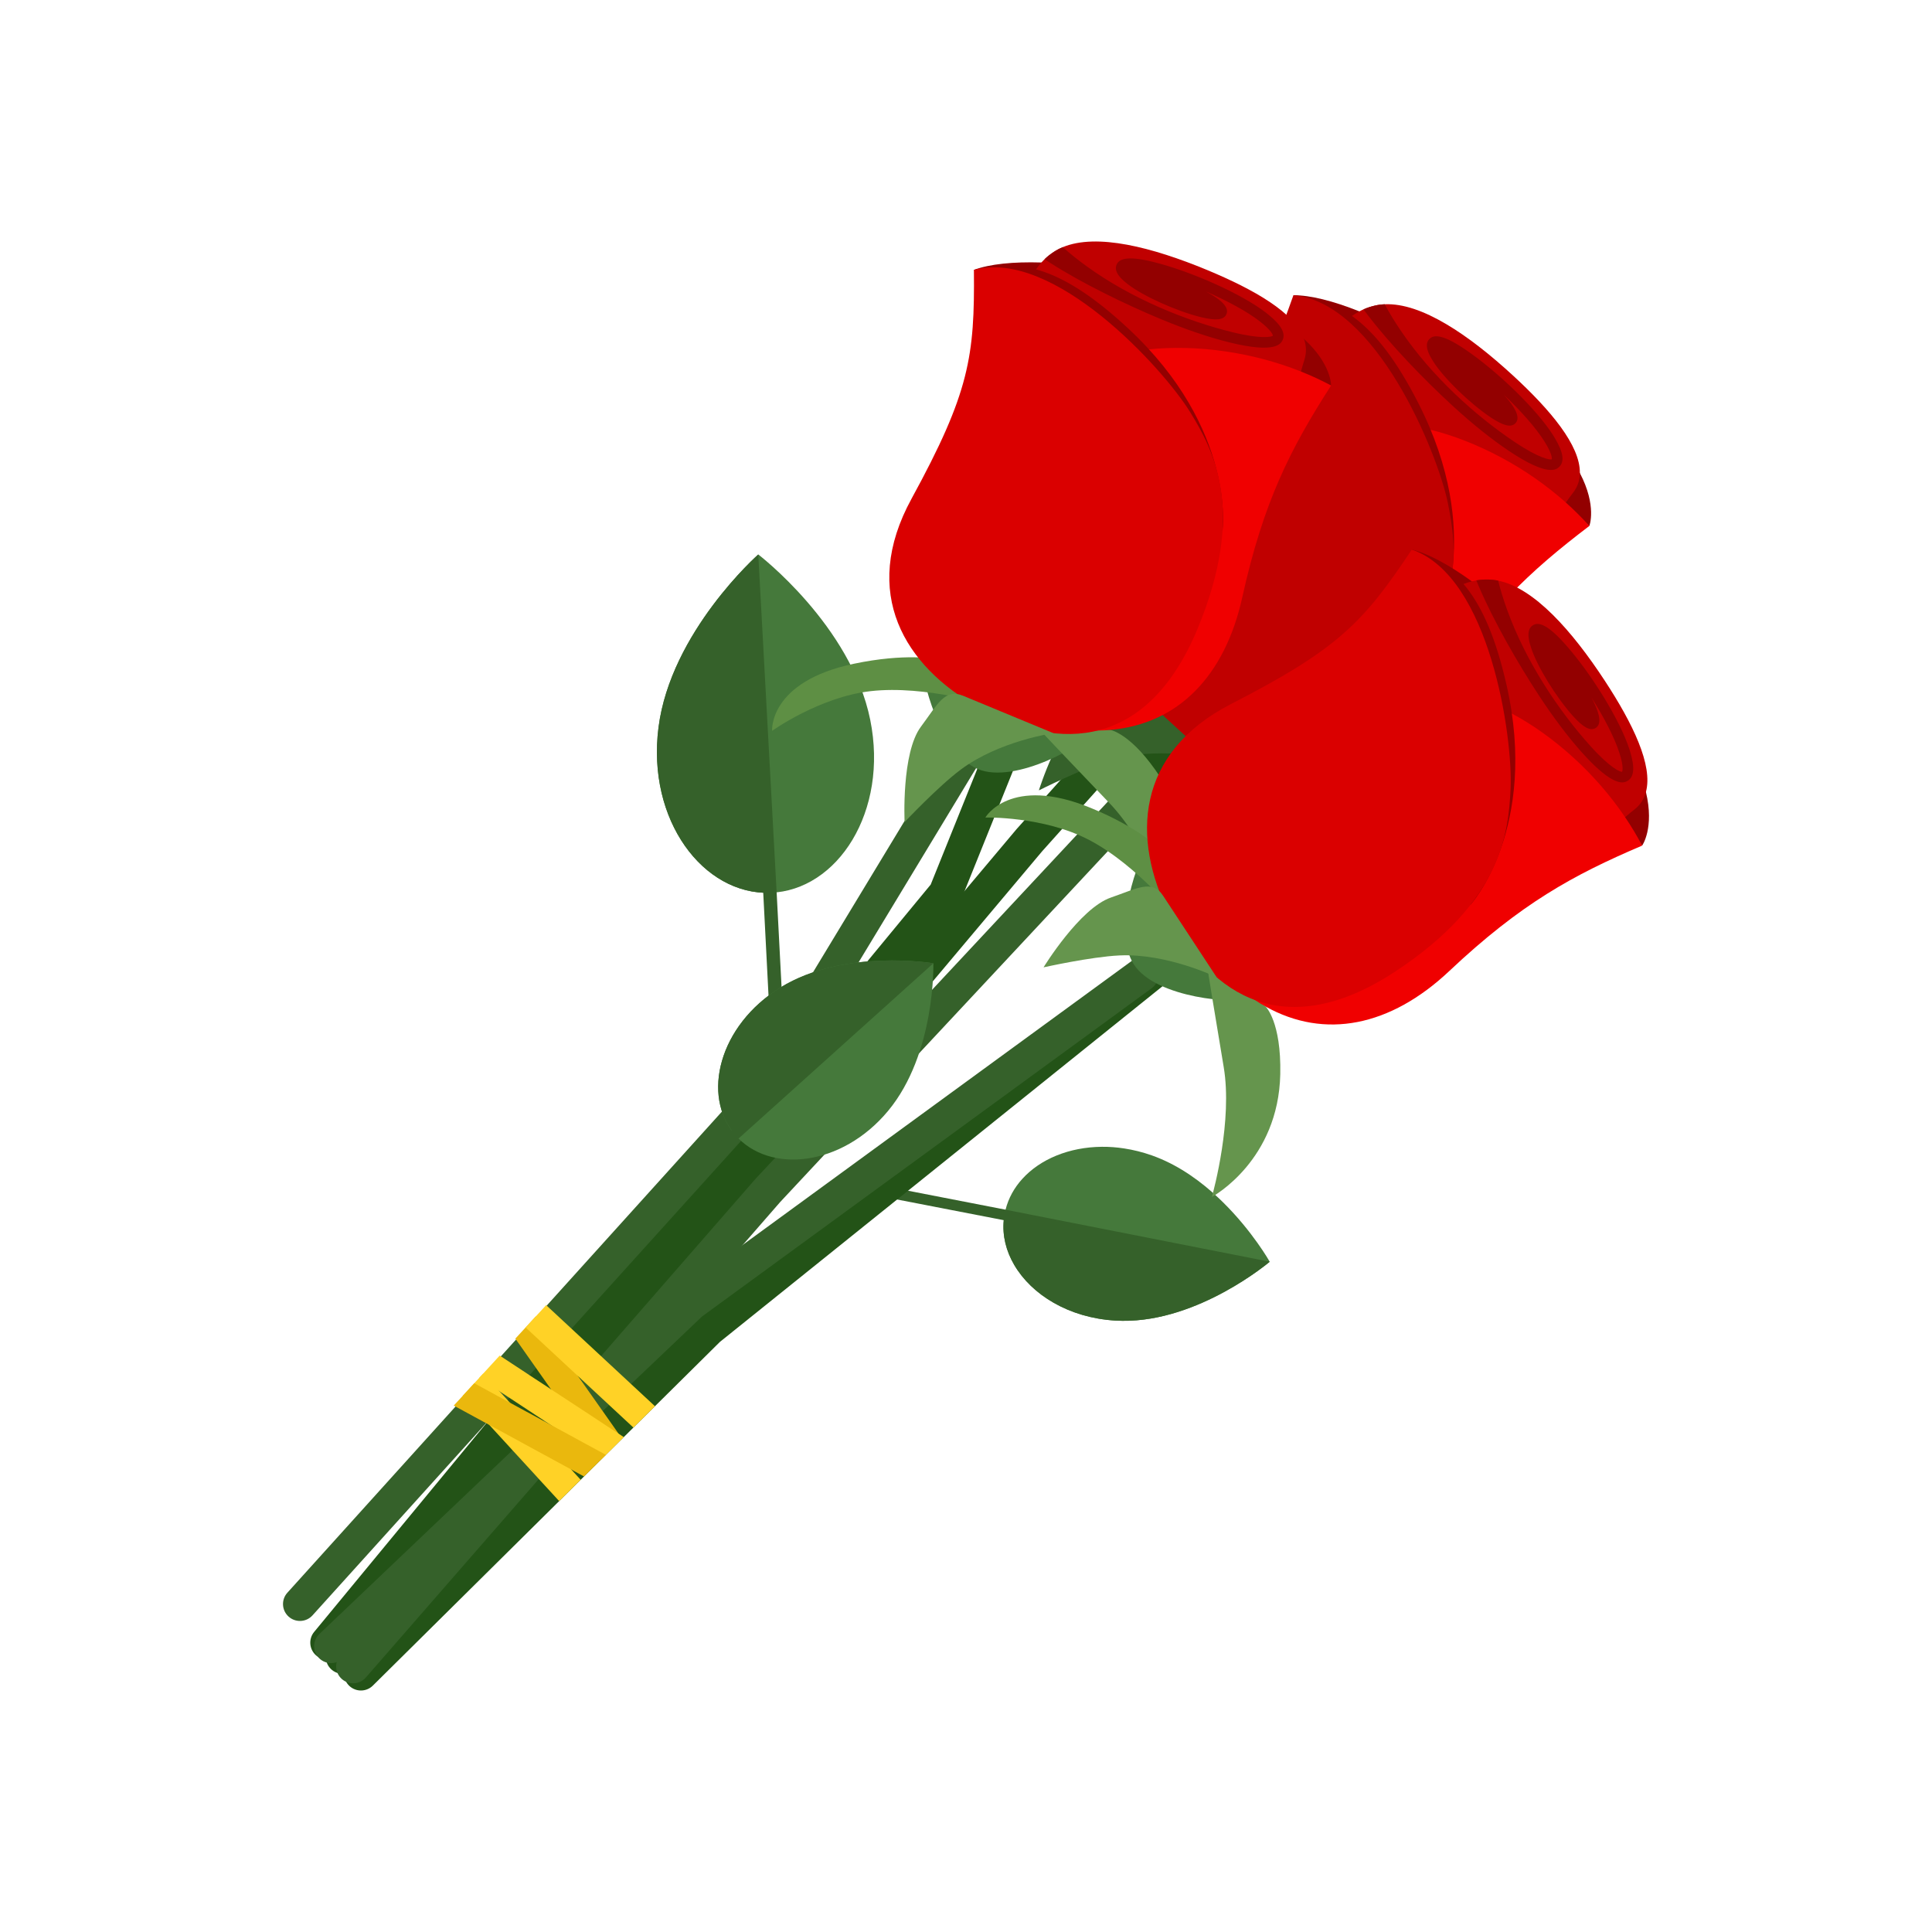 <?xml version="1.0" encoding="utf-8"?>
<!-- Generator: Adobe Illustrator 24.0.3, SVG Export Plug-In . SVG Version: 6.00 Build 0)  -->
<svg version="1.1" xmlns="http://www.w3.org/2000/svg" xmlns:xlink="http://www.w3.org/1999/xlink" x="0px" y="0px"
	 viewBox="0 0 512 512" style="enable-background:new 0 0 512 512;" xml:space="preserve">
<style type="text/css">
	.st0{fill:none;}
	.st1{fill:#FFFFFF;}
	.st2{fill:#ED0F49;}
	.st3{fill:#FFEBCA;}
	.st4{fill:#9B4231;}
	.st5{fill:#EAB363;}
	.st6{opacity:0.2;enable-background:new    ;}
	.st7{fill:#F7B5E5;}
	.st8{fill:#F9437C;}
	.st9{fill:#FFD7E5;}
	.st10{fill:#FF76A0;}
	.st11{fill:#BBD5FF;}
	.st12{fill:#85BC00;}
	.st13{fill:#00D871;}
	.st14{fill:#FFA300;}
	.st15{fill:#FF99FF;}
	.st16{fill:#E20569;}
	.st17{fill:#4BE08E;}
	.st18{fill:#06FFEC;}
	.st19{fill:#FFA403;}
	.st20{fill:#76D1FF;}
	.st21{fill:#6F00FF;}
	.st22{fill:#0050C4;}
	.st23{fill:#9772D3;}
	.st24{fill:#FFE564;}
	.st25{clip-path:url(#SVGID_2_);fill:#E5E5E5;}
	.st26{clip-path:url(#SVGID_4_);fill:#008BD8;}
	.st27{clip-path:url(#SVGID_6_);fill:#008BD8;}
	.st28{clip-path:url(#SVGID_8_);fill:#008BD8;}
	.st29{fill:#FFC639;}
	.st30{fill:#FF7900;}
	.st31{clip-path:url(#SVGID_10_);fill:#E5E5E5;}
	.st32{clip-path:url(#SVGID_12_);fill:#008BD8;}
	.st33{clip-path:url(#SVGID_14_);fill:#008BD8;}
	.st34{clip-path:url(#SVGID_16_);fill:#008BD8;}
	.st35{clip-path:url(#SVGID_18_);fill:#E5E5E5;}
	.st36{clip-path:url(#SVGID_20_);fill:#008BD8;}
	.st37{clip-path:url(#SVGID_22_);fill:#008BD8;}
	.st38{clip-path:url(#SVGID_24_);fill:#008BD8;}
	.st39{fill:#CAEFFF;}
	.st40{opacity:0.1;}
	.st41{fill:#3C0000;}
	.st42{fill:#C00000;}
	.st43{fill:#23292D;}
	.st44{fill:#F2F2F2;}
	.st45{opacity:0.6;fill:#3C5366;}
	.st46{fill:#3C5366;}
	.st47{fill:#1B2A35;}
	.st48{fill:#7B0000;}
	.st49{fill:#9EC3F2;}
	.st50{fill:#4D84C1;}
	.st51{opacity:0.74;fill:#7B0000;}
	.st52{opacity:0.74;fill:#C00000;}
	.st53{fill:#CBDCF4;}
	.st54{fill:#500000;}
	.st55{fill:#56AAE8;}
	.st56{fill:#FF9999;}
	.st57{opacity:0.3;fill:#FFFFFF;}
	.st58{opacity:0.3;}
	.st59{fill:#F98706;}
	.st60{fill:#FFCC00;}
	.st61{fill:#0092DB;}
	.st62{fill:#00B7FF;}
	.st63{fill:#50D6FF;}
	.st64{fill:#88E0FF;}
	.st65{fill:#DDA800;}
	.st66{fill:#F4C42A;}
	.st67{fill:#FFDB4D;}
	.st68{opacity:0.4;fill:#441F00;}
	.st69{fill:#CE8032;}
	.st70{fill:#6B8900;}
	.st71{fill:#9AC400;}
	.st72{fill:#C2DD00;}
	.st73{opacity:0.2;}
	.st74{fill:#E6F1FF;}
	.st75{fill:#0B0B0C;}
	.st76{fill:#0080FF;}
	.st77{fill:#FFED83;}
	.st78{fill:#AA6500;}
	.st79{clip-path:url(#SVGID_26_);}
	.st80{opacity:0.2;fill:#48A0FF;}
	.st81{fill:#E27100;}
	.st82{fill:#FFB000;}
	.st83{fill:#FFAA00;}
	.st84{fill:#FFDF7B;}
	.st85{opacity:0.2;fill:#F98706;}
	.st86{fill:#B6E7FF;}
	.st87{fill:#D9F4FF;}
	.st88{fill:#379AF4;}
	.st89{fill:#8FD4FF;}
	.st90{fill:#5FBBFF;}
	.st91{opacity:0.2;fill:#379AF4;}
	.st92{fill:#FFF0C5;}
	.st93{fill:#7599BC;}
	.st94{fill:#1D1D38;}
	.st95{opacity:0.15;fill:#0B0019;}
	.st96{opacity:0.05;fill:#FFFFFF;}
	.st97{fill:#618099;}
	.st98{fill:#494968;}
	.st99{fill:#595972;}
	.st100{fill:#E9BC00;}
	.st101{opacity:0.5;}
	.st102{fill:#DDDFE4;}
	.st103{opacity:0.3;fill:#0B0019;}
	.st104{opacity:0.08;fill:#FFFFFF;}
	.st105{fill:#5A5A84;}
	.st106{fill:#B3B3CE;}
	.st107{fill:#FD1B64;}
	.st108{fill:#D6004D;}
	.st109{fill:#920006;}
	.st110{fill:#8585A8;}
	.st111{fill:#171723;}
	.st112{opacity:0.1;fill:#FFFFFF;}
	.st113{opacity:0.2;fill:#0B0019;}
	.st114{fill:#547D9B;}
	.st115{fill:#A1D5FF;}
	.st116{fill:#00254D;}
	.st117{opacity:0.1;fill:#3E0A75;}
	.st118{opacity:0.4;fill:#FFFFFF;}
	.st119{fill:#2D5171;}
	.st120{fill:#B88352;}
	.st121{fill:#EFC478;}
	.st122{fill:#76838E;}
	.st123{fill:#B7A1E2;}
	.st124{fill:#FF4385;}
	.st125{fill:#D30041;}
	.st126{fill:#ED065F;}
	.st127{opacity:0.8;fill:#FFFFFF;}
	.st128{fill:#5D422A;}
	.st129{opacity:0.3;fill:#3E0A75;}
	.st130{fill:#FF7187;}
	.st131{fill:#CE4A69;}
	.st132{fill:#444468;}
	.st133{fill:#1A1A23;}
	.st134{fill:#1F95DD;}
	.st135{fill:#DA0000;}
	.st136{fill:#2C2C4C;}
	.st137{fill:#BCBCE8;}
	.st138{fill:#222B33;}
	.st139{fill:#394854;}
	.st140{fill:#273544;}
	.st141{fill:#86A9BF;}
	.st142{fill:#F79984;}
	.st143{fill:#0A0F11;}
	.st144{fill:#E07868;}
	.st145{fill:#D35440;}
	.st146{fill:#FFC2B8;}
	.st147{fill:#A53A2F;}
	.st148{fill:#C64E36;}
	.st149{fill:#070000;}
	.st150{fill:#230200;}
	.st151{fill:#540000;}
	.st152{fill:#AF8F08;}
	.st153{fill:#16D8C0;}
	.st154{fill:#75EFDD;}
	.st155{fill:#00AF96;}
	.st156{fill:#00846E;}
	.st157{fill:#FFE161;}
	.st158{fill:#05C4A8;}
	.st159{fill:#F3E9FF;}
	.st160{fill:#FFC5DB;}
	.st161{fill:#E5D2FF;}
	.st162{fill:#CDB3FF;}
	.st163{opacity:0.2;fill:#3E0A75;}
	.st164{fill:#A8003D;}
	.st165{fill:#AA6D35;}
	.st166{fill:#FFD6B8;}
	.st167{fill:#FFE697;}
	.st168{fill:#FFDD88;}
	.st169{fill:#FF5986;}
	.st170{opacity:0.4;fill:#C40059;}
	.st171{fill:#CC004E;}
	.st172{fill:#2D2D2D;}
	.st173{opacity:0.6;}
	.st174{fill:#3D3D3D;}
	.st175{fill:#4F4F4F;}
	.st176{fill:#636363;}
	.st177{fill:#E9F5FF;}
	.st178{fill:#C1E0F4;}
	.st179{fill:#E50000;}
	.st180{fill:#FF7373;}
	.st181{fill:#F25F5F;}
	.st182{fill:#FFB200;}
	.st183{opacity:0.5;fill:#FF7373;}
	.st184{fill:#FFCF7B;}
	.st185{fill:#00CEC3;}
	.st186{fill:#00EAD9;}
	.st187{fill:#00A599;}
	.st188{fill:#007F73;}
	.st189{fill:#DD5050;}
	.st190{fill:#FFA6A6;}
	.st191{fill:#45793B;}
	.st192{fill:#35612A;}
	.st193{fill:#235317;}
	.st194{fill:#5E8F44;}
	.st195{fill:#65954D;}
	.st196{fill:#930000;}
	.st197{fill:#F00000;}
	.st198{fill:#EAB80D;}
	.st199{fill:#FFD226;}
</style>
<g id="Credits_10_Birthday">
</g>
<g id="Credits_5000">
</g>
<g id="Credits_3000">
</g>
<g id="Credits_2000">
</g>
<g id="Credits_1000">
</g>
<g id="Credits_750">
</g>
<g id="Credits_500">
</g>
<g id="Credits_300">
</g>
<g id="Credits_200">
</g>
<g id="Credits_100">
</g>
<g id="Credits_75">
</g>
<g id="Credits_50">
</g>
<g id="Credits_25">
</g>
<g id="Credits_10">
</g>
<g id="Credits_5">
</g>
<g id="Credits_1">
	<rect class="st0" width="512" height="512"/>
	<g>
		<g>
			<g>
				<path class="st191" d="M270.949,312.388c-2.143,2.347-3.695,5.115-4.467,8.195c-0.009,0.009-0.009,0.027-0.018,0.037
					l-0.264,1.24c-0.093,0.507-0.159,1.004-0.197,1.511c-0.396,4.093,0.62,8.167,2.774,11.837
					c4.616,7.914,14.452,14.014,26.742,14.756c0.63,0.028,1.261,0.056,1.91,0.066c20.32,0.272,39.06-15.657,39.06-15.657
					s-4.513-8.016-12.412-15.788c-0.348-0.348-0.725-0.704-1.091-1.051c-4.561-4.309-10.165-8.42-16.597-10.917
					c-0.376-0.15-0.752-0.281-1.138-0.423c-2.472-0.873-4.946-1.483-7.362-1.849c-2.003-0.309-3.968-0.451-5.887-0.431
					C283.315,303.987,275.67,307.187,270.949,312.388z"/>
				<path class="st192" d="M266.464,320.582l0.001,0.037l-0.264,1.24c-0.093,0.507-0.159,1.004-0.197,1.511
					c-0.396,4.093,0.62,8.167,2.774,11.837c4.616,7.914,14.452,14.014,26.742,14.756c0.63,0.028,1.261,0.056,1.91,0.066
					c20.32,0.272,39.06-15.657,39.06-15.657l-70.007-13.788L266.464,320.582z"/>
			</g>
			<g>
				<polygon class="st192" points="266.469,320.578 267.093,323.571 235.104,317.369 235.607,314.577 				"/>
			</g>
		</g>
		<g>
			<path class="st193" d="M83.677,438.618c0.056,0.05,0.113,0.1,0.169,0.148c1.905,1.579,4.735,1.322,6.319-0.582L253.994,239.61
				c0.298-0.358,0.541-0.762,0.713-1.195l46.574-115.653c0.925-2.294-0.186-4.902-2.489-5.826c-2.299-0.922-4.912,0.19-5.835,2.486
				l-46.313,115.002L83.265,432.46C81.73,434.302,81.927,437.014,83.677,438.618z"/>
		</g>
		<g>
			<path class="st193" d="M87.788,442.39c0.045,0.041,0.092,0.081,0.139,0.121c1.89,1.599,4.722,1.366,6.324-0.524L276.18,225.596
				l81.07-90.539c1.636-1.829,1.493-4.628-0.309-6.281c-0.015-0.015-0.03-0.028-0.047-0.043c-1.847-1.647-4.684-1.489-6.335,0.355
				L269.45,219.67c-0.027,0.029-0.054,0.06-0.078,0.091L87.401,436.201C85.84,438.039,86.025,440.771,87.788,442.39z"/>
		</g>
		<g>
			<path class="st193" d="M92.621,446.822c1.741,1.597,4.447,1.574,6.161-0.091l92.008-91.119L405.649,182.96
				c1.931-1.551,2.235-4.371,0.681-6.298c-1.545-1.922-4.377-2.232-6.308-0.68L184.999,348.767c-0.11,0.09-0.216,0.182-0.314,0.279
				l-92.161,91.266c-1.773,1.723-1.813,4.561-0.084,6.332C92.498,446.706,92.559,446.765,92.621,446.822z"/>
		</g>
		<g>
			<g>
				<path class="st191" d="M174.51,192.776c3.244-25.34,26.438-45.837,26.438-45.837s24.611,18.785,29.671,43.822
					c4.909,24.292-8.654,45.203-26.438,45.837C186.393,237.241,171.362,217.357,174.51,192.776z"/>
				<path class="st192" d="M174.51,192.776c3.244-25.34,26.438-45.837,26.438-45.837l4.87,89.544l-1.637,0.115
					C186.393,237.241,171.362,217.357,174.51,192.776z"/>
			</g>
			<g>
				<polygon class="st192" points="205.818,236.483 202.193,235.18 204.294,276.074 207.867,275.941 				"/>
			</g>
		</g>
		<g>
			<path class="st192" d="M84.707,439.564c1.712,1.57,4.372,1.58,6.097-0.032l95.269-90.669l119.096-86.944
				c1.999-1.459,2.436-4.261,0.973-6.259c-1.467-2-4.27-2.43-6.27-0.97l-119.315,87.102c-0.146,0.107-0.285,0.222-0.416,0.344
				l-95.468,90.855c-1.81,1.693-1.905,4.525-0.212,6.332C84.544,439.406,84.624,439.488,84.707,439.564z"/>
		</g>
		<g>
			<path class="st192" d="M76.45,428.386c0.002,0.002,0.004,0.004,0.006,0.006c1.829,1.672,4.666,1.546,6.34-0.279L203.68,294.28
				c0.201-0.221,0.377-0.457,0.533-0.709l56.804-93.879c1.281-2.117,0.595-4.871-1.521-6.149c-2.12-1.279-4.878-0.599-6.159,1.518
				l-56.575,93.498L76.176,422.065C74.507,423.885,74.629,426.717,76.45,428.386z"/>
		</g>
		<g>
			<path class="st192" d="M90.536,444.91c0.022,0.02,0.042,0.04,0.067,0.058c1.859,1.637,4.692,1.462,6.332-0.391l109.816-126.021
				l100.322-107.423c1.689-1.811,1.59-4.643-0.223-6.33c-0.009-0.008-0.017-0.016-0.025-0.023c-1.814-1.663-4.634-1.556-6.315,0.245
				L200.145,312.492c-0.028,0.03-0.054,0.06-0.079,0.09L90.209,438.649C88.588,440.479,88.742,443.263,90.536,444.91z"/>
		</g>
		<g>
			<path class="st193" d="M329.487,204.291c-1.815,1.972-23.104,5.948-31.117-1.401c-8.013-7.35-5.839-28.86-4.024-30.833
				c0,0,9.276,12.573,15.966,18.711C317.001,196.904,329.487,204.291,329.487,204.291z"/>
			<path class="st194" d="M250.617,174.737c0,0,14.868-4.148,28.166-0.954c14.275,3.427,28.892,14.678,28.892,14.678l-9.88-16.829
				c0,0-6.894-4.226-20.749-6.198C254.164,162.178,250.617,174.737,250.617,174.737z"/>
			<path class="st195" d="M316.782,197.436c0,0,0.275,0.639,0.762,1.772c0.157,0.344,0.324,0.74,0.513,1.171
				c0.687,1.589,1.623,3.75,2.724,6.304c2.025,4.633,4.615,10.584,7.31,16.718c5.761,13.108,5.45,32.25,5.413,34.018
				c-0.004,0.054-0.003,0.098-0.003,0.112c0,0.015,0,0.015,0,0.015s0,0,0.007-0.008c0.418-0.389,14.688-13.792,9.581-35.955
				c-3.137-13.607-8.162-16.444-8.162-16.444s-0.016,0.001-0.008-0.007l-2.113-0.894l-9.863-4.184
				c-0.008-0.006-0.008-0.006-0.008-0.006l-0.57-0.238L316.782,197.436z"/>
			<path class="st196" d="M342.772,78.242l11.197,8.727l14.354,11.194l4.983,3.883l24.828,19.355l16.21,12.638l6.852,5.34
				c0,0,2.059-5.306-2.52-14.027c-1.449-2.773-3.574-5.882-6.646-9.286c-3.841-4.251-9.159-8.945-16.513-13.973
				c-2.792-1.904-5.556-3.724-8.286-5.427c-1.904-1.203-3.789-2.346-5.649-3.437c-1.157-0.689-2.304-1.341-3.437-1.98
				c-2.395-1.353-4.742-2.618-7.023-3.767c-3.03-1.535-5.947-2.909-8.723-4.082c-0.723-0.307-1.437-0.603-2.142-0.879
				C353.26,79.737,347.252,78.218,342.772,78.242z"/>
			<path class="st42" d="M311.817,127.653c-21.832,23.716-14.575,44.464,0.543,59.703c0.843,0.845,1.714,1.687,2.6,2.499
				c9.208,8.447,19.229,13.734,30.192,12.675c9.059-0.874,18.771-6.084,29.194-17.408c19.748-21.453,33.745-42.215,40-51.083
				c0.22-0.3,0.43-0.593,0.622-0.861c0.761-1.075,1.39-1.929,1.864-2.538c1.24-1.581,1.829-3.358,1.846-5.288
				c0.124-7.282-7.781-16.707-17.85-25.958c-11.624-10.662-24.12-19.207-33.862-18.759c-0.91,0.038-1.794,0.158-2.66,0.365
				c-1.041,0.246-1.991,0.547-2.966,0.983c-0.361,0.155-0.709,0.336-1.082,0.538c-0.622,0.331-1.27,0.725-1.981,1.216
				c-0.451,0.287-0.928,0.621-1.434,1.001c-0.848,0.623-1.797,1.357-2.871,2.23c-0.288,0.236-0.584,0.48-0.887,0.731
				c-1.416,1.161-2.922,2.441-4.522,3.821C338.334,100.422,324.782,113.568,311.817,127.653z"/>
			<path class="st197" d="M329.461,133.908c-15.564,16.908-21.096,39.499-17.101,53.448c1.176,4.126,3.192,7.492,6.029,9.735
				c0.038,0.036,0.077,0.071,0.132,0.093c0.223,0.19,0.454,0.359,0.691,0.52c0.43,0.295,0.87,0.584,1.306,0.856
				c0.808,0.526,1.611,1.02,2.415,1.486c0,0,0,0,0.008,0.006c2.941,1.71,5.873,3.07,8.776,4.088c1.063,0.387,2.129,0.721,3.201,0.99
				c-0.008,0.008,0.008,0.007,0.008,0.007c17.32,4.66,33.361-2.942,44.9-21.067c14.006-21.971,25.561-32.671,41.369-44.691
				c-1.991-2.212-4.072-4.278-6.23-6.201c-5.364-4.791-11.146-8.707-16.832-11.777c-6.732-3.644-13.349-6.123-19.001-7.502
				c-0.845-0.203-1.667-0.384-2.466-0.545c-0.165-0.037-0.331-0.06-0.497-0.098c-4.66-0.885-10.653-1.317-17.808,0.745
				C350.164,116.351,340.456,121.965,329.461,133.908z"/>
			<path class="st196" d="M375.851,106.79c17.818,34.904,5.077,58.961,5.077,58.961l-38.16-87.504
				C354.338,79.454,364.35,84.258,375.851,106.79z"/>
			<g>
				<path class="st196" d="M364.305,81.001c0.865-0.208,1.749-0.327,2.66-0.365c1.256,2.34,2.652,4.622,4.157,6.847
					c8.351,12.381,20.091,22.82,30.277,29.646c6.649,4.467,9.446,4.774,9.834,4.586c0.007-0.007,0.366-1.081-1.997-4.821
					c-2.217-3.522-6.193-8.012-10.706-12.295c1.01,1.128,1.894,2.223,2.501,3.181c0.473,0.763,1.939,3.08,0.517,4.436
					c-1.154,1.13-3.162,0.619-6.529-1.626c-5.611-3.773-12.449-10.431-15.226-14.838c-0.85-1.338-1.789-3.072-1.647-4.501
					c0.058-0.547,0.268-1.041,0.693-1.452c0.926-0.897,2.882-1.605,9.214,2.644c8.692,5.828,19.277,16.123,23.571,22.951
					c0.143,0.233,0.281,0.458,0.408,0.675c2.25,3.738,2.632,6.232,1.205,7.629c-0.724,0.695-2.905,2.815-13.412-4.235
					c-4.681-3.134-9.791-7.265-14.835-11.892c-7.682-7.047-16.62-16.332-22.589-24.167c-0.364-0.477-0.719-0.946-1.06-1.417
					C362.313,81.548,363.263,81.247,364.305,81.001z M386.478,94.789c1.376,0.918,2.801,1.954,4.229,3.064
					c-1.15-0.726-2.44-1.38-3.477-1.186c-0.341,0.058-0.649,0.204-0.922,0.469c-0.518,0.499-0.611,1.099-0.51,1.678
					c-1.512-1.644-2.773-3.216-3.631-4.574c-0.24-0.393-0.433-0.726-0.587-1.011c-0.309-0.57-0.467-0.971-0.538-1.238
					C381.743,92.133,383.343,92.684,386.478,94.789z"/>
			</g>
			<path class="st42" d="M342.768,78.246c21.807,1.81,38.205,41.648,40.929,55.07c2.322,11.424,5.141,29.552-17.913,54.598
				c-23.053,25.043-45.344,18.551-61.662-0.345c-14.583-16.889-19.124-39.158,2.305-57.991
				C330.547,108.378,335.125,99.834,342.768,78.246z"/>
			<path class="st192" d="M288.069,187.166c-7.312,4.769-12.755,22.292-12.755,22.292s11.494-5.793,18.73-7.978
				c12.156-3.678,26.394-0.695,26.394-0.695s-15.155-13.888-19.069-17.477C297.456,179.717,294.237,183.141,288.069,187.166z"/>
		</g>
		<g>
			<path class="st191" d="M288.854,194.49c-1.03,2.473-19.667,13.487-29.714,9.322c-10.052-4.168-15.389-25.122-14.359-27.595
				c0,0,13.029,8.644,21.419,12.123C274.589,191.817,288.854,194.49,288.854,194.49z"/>
			<path class="st194" d="M204.616,193.681c0,0,12.546-8.978,26.136-10.522c14.584-1.661,32.179,3.913,32.179,3.913l-15.057-12.435
				c0,0-7.926-1.614-21.621,1.27C203.639,180.669,204.616,193.681,204.616,193.681z"/>
			<path class="st195" d="M274.566,192.392c0,0,0.475,0.505,1.325,1.404c0.264,0.27,0.556,0.585,0.881,0.925
				c1.192,1.258,2.811,2.967,4.724,4.992c3.492,3.661,7.966,8.366,12.604,13.21c9.907,10.347,16.182,28.438,16.752,30.111
				c0.015,0.051,0.03,0.093,0.036,0.108c0.006,0.012,0.006,0.012,0.006,0.012s0,0,0.004-0.009c0.258-0.51,9.069-17.98-3.331-37.058
				c-7.616-11.712-13.309-12.659-13.309-12.659s-0.015,0.006-0.01-0.003l-2.292-0.119l-10.703-0.559
				c-0.008-0.003-0.008-0.003-0.008-0.003l-0.618-0.03L274.566,192.392z"/>
			<path class="st196" d="M258.098,71.521l13.515,4.371l17.328,5.61l6.012,1.946l29.965,9.698l19.566,6.333l8.269,2.676
				c0,0,0.114-5.689-7.18-12.319c-2.311-2.11-5.375-4.305-9.429-6.453c-5.065-2.681-11.674-5.272-20.307-7.484
				c-3.275-0.833-6.499-1.599-9.648-2.267c-2.2-0.479-4.364-0.908-6.486-1.298c-1.324-0.252-2.626-0.473-3.909-0.685
				c-2.714-0.453-5.352-0.839-7.89-1.139c-3.372-0.405-6.587-0.701-9.595-0.853c-0.785-0.039-1.558-0.074-2.315-0.092
				C268.464,69.34,262.299,69.966,258.098,71.521z"/>
			<path class="st42" d="M245.964,128.524c-12.376,29.746,1.558,46.758,20.99,55.91c1.083,0.506,2.189,1,3.3,1.46
				c11.55,4.789,22.778,6.331,32.714,1.588c8.212-3.916,15.549-12.132,21.457-26.335c11.195-26.905,17.223-51.198,20.059-61.667
				c0.103-0.357,0.201-0.703,0.288-1.021c0.345-1.272,0.645-2.288,0.881-3.022c0.623-1.909,0.567-3.78-0.08-5.6
				c-2.379-6.883-13.04-13.038-25.674-18.286c-14.579-6.046-29.25-9.801-38.249-6.051c-0.842,0.347-1.631,0.761-2.372,1.252
				c-0.896,0.588-1.685,1.194-2.451,1.939c-0.284,0.269-0.553,0.557-0.833,0.876c-0.471,0.522-0.944,1.114-1.442,1.819
				c-0.328,0.423-0.66,0.901-1.005,1.432c-0.585,0.875-1.223,1.887-1.933,3.075c-0.191,0.32-0.385,0.65-0.584,0.99
				c-0.932,1.575-1.909,3.291-2.936,5.137C261.537,93.876,253.314,110.86,245.964,128.524z"/>
			<path class="st197" d="M264.686,128.371c-8.823,21.206-6.272,44.321,2.267,56.063c2.52,3.474,5.571,5.948,9.004,7.087
				c0.049,0.021,0.098,0.04,0.156,0.041c0.275,0.103,0.55,0.184,0.83,0.253c0.505,0.13,1.015,0.25,1.521,0.358
				c0.937,0.217,1.862,0.407,2.78,0.571c0,0,0,0,0.008,0.003c3.35,0.601,6.571,0.876,9.649,0.842c1.131,0,2.248-0.049,3.347-0.164
				c-0.006,0.009,0.01,0.003,0.01,0.003c17.87-1.544,30.334-14.167,34.96-35.14c5.622-25.43,12.808-39.435,23.537-56.131
				c-2.631-1.4-5.294-2.628-7.981-3.697c-6.683-2.668-13.457-4.37-19.854-5.312c-7.576-1.122-14.643-1.189-20.426-0.554
				c-0.865,0.099-1.697,0.21-2.502,0.332c-0.168,0.021-0.332,0.056-0.502,0.076c-4.681,0.762-10.46,2.404-16.476,6.787
				C278.116,104.799,270.919,113.391,264.686,128.371z"/>
			<path class="st196" d="M298.971,87.035c28.712,26.703,24.994,53.661,24.994,53.661l-65.869-69.17
				C269.38,68.705,280.435,69.797,298.971,87.035z"/>
			<g>
				<path class="st196" d="M279.277,66.752c0.741-0.49,1.53-0.904,2.372-1.252c1.982,1.769,4.078,3.437,6.254,5.011
					c12.092,8.778,26.703,14.573,38.615,17.505c7.779,1.925,10.511,1.256,10.814,0.948c0.004-0.01-0.029-1.14-3.531-3.849
					c-3.29-2.55-8.567-5.411-14.277-7.891c1.337,0.715,2.543,1.442,3.442,2.134c0.706,0.555,2.878,2.231,2.008,3.993
					c-0.696,1.456-2.759,1.66-6.694,0.704c-6.565-1.628-15.274-5.547-19.394-8.737c-1.258-0.967-2.735-2.275-3.093-3.667
					c-0.133-0.535-0.105-1.07,0.153-1.603c0.562-1.157,2.158-2.492,9.566-0.663c10.165,2.503,23.643,8.559,30.017,13.506
					c0.215,0.169,0.42,0.334,0.614,0.494c3.396,2.744,4.61,4.957,3.75,6.756c-0.444,0.901-1.764,3.638-14.057,0.605
					c-5.471-1.344-11.689-3.478-18.014-6.1c-9.637-3.996-21.22-9.665-29.514-14.986c-0.508-0.325-1.001-0.643-1.483-0.968
					C277.592,67.946,278.381,67.34,279.277,66.752z M304.838,72.126c1.608,0.395,3.304,0.879,5.026,1.435
					c-1.33-0.29-2.767-0.463-3.675,0.073c-0.299,0.172-0.539,0.415-0.703,0.759c-0.316,0.643-0.198,1.241,0.094,1.749
					c-1.984-1.028-3.706-2.072-4.979-3.056c-0.36-0.286-0.657-0.536-0.898-0.75c-0.485-0.428-0.773-0.752-0.931-0.979
					C299.479,71.25,301.17,71.222,304.838,72.126z"/>
			</g>
			<path class="st135" d="M258.096,71.526c21.11-5.754,50.182,26.072,57.345,37.751c6.101,9.939,14.967,26.007,1.897,57.418
				c-13.069,31.411-36.237,32.93-58.052,20.753c-19.495-10.883-31.4-30.252-17.725-55.272
				C256.948,104.014,258.32,94.42,258.096,71.526z"/>
			<path class="st195" d="M244.068,192.558c-5.236,6.981-4.338,25.304-4.338,25.304s8.811-9.37,14.858-13.897
				c10.161-7.612,24.56-9.678,24.56-9.678s-19.001-7.865-23.909-9.901C250.328,182.35,248.48,186.668,244.068,192.558z"/>
		</g>
		<g>
			<path class="st191" d="M330.339,264.597c-2.244,1.469-23.86,0.117-29.823-8.968c-5.966-9.087,1.423-29.41,3.667-30.877
				c0,0,5.907,14.458,10.887,22.044C320.047,254.38,330.339,264.597,330.339,264.597z"/>
			<path class="st194" d="M261.129,216.651c0,0,15.433-0.384,27.543,5.966c12.996,6.813,24.407,21.296,24.407,21.296l-5.449-18.733
				c0,0-5.646-5.784-18.594-11.084C267.65,205.342,261.129,216.651,261.129,216.651z"/>
			<path class="st195" d="M319.705,254.844c0,0,0.108,0.683,0.303,1.903c0.067,0.372,0.131,0.796,0.209,1.261
				c0.277,1.709,0.653,4.032,1.095,6.779c0.826,4.988,1.876,11.39,2.983,17.996c2.366,14.117-2.634,32.601-3.103,34.305
				c-0.016,0.05-0.028,0.093-0.031,0.109c-0.004,0.015-0.004,0.015-0.004,0.015s0,0,0.011-0.007
				c0.501-0.277,17.625-9.777,18.116-32.515c0.297-13.959-3.879-17.94-3.879-17.94s-0.016-0.003-0.006-0.008l-1.829-1.384
				l-8.536-6.469c-0.005-0.007-0.005-0.007-0.005-0.007l-0.494-0.371L319.705,254.844z"/>
			<path class="st196" d="M374.16,145.641l8.714,11.198l11.17,14.365l3.877,4.983l19.321,24.839l12.612,16.216l5.332,6.853
				c0,0,3.3-4.641,1-14.216c-0.723-3.041-2.021-6.576-4.164-10.627c-2.678-5.06-6.684-10.913-12.579-17.586
				c-2.24-2.526-4.474-4.969-6.703-7.29c-1.549-1.631-3.097-3.2-4.634-4.714c-0.952-0.95-1.905-1.864-2.846-2.759
				c-1.99-1.897-3.954-3.698-5.884-5.369c-2.561-2.229-5.052-4.276-7.455-6.091c-0.625-0.473-1.245-0.937-1.862-1.377
				C383.96,149.655,378.508,146.711,374.16,145.641z"/>
			<path class="st42" d="M332.021,185.973c-26.988,17.655-25.045,39.543-14.13,58.017c0.609,1.025,1.247,2.054,1.907,3.059
				c6.854,10.442,15.271,18.017,26.161,19.673c8.996,1.369,19.691-1.308,32.577-9.737c24.41-15.97,43.076-32.676,51.318-39.742
				c0.287-0.237,0.563-0.469,0.815-0.682c1.001-0.857,1.82-1.531,2.43-2.004c1.59-1.231,2.597-2.81,3.087-4.677
				c1.908-7.029-3.441-18.099-10.935-29.532c-8.652-13.18-18.669-24.522-28.224-26.469c-0.892-0.186-1.778-0.286-2.668-0.296
				c-1.07-0.017-2.066,0.042-3.118,0.226c-0.386,0.065-0.771,0.152-1.182,0.256c-0.684,0.169-1.408,0.393-2.218,0.695
				c-0.508,0.168-1.054,0.374-1.637,0.62c-0.976,0.396-2.074,0.875-3.331,1.459c-0.338,0.158-0.684,0.322-1.04,0.492
				c-1.657,0.781-3.433,1.651-5.32,2.599C364.413,166.058,348.048,175.488,332.021,185.973z"/>
			<path class="st197" d="M347.589,196.353c-19.238,12.585-30.147,33.134-29.698,47.637c0.128,4.287,1.257,8.045,3.456,10.914
				c0.028,0.044,0.057,0.086,0.105,0.12c0.17,0.241,0.353,0.46,0.543,0.675c0.346,0.392,0.699,0.777,1.057,1.149
				c0.652,0.706,1.312,1.383,1.976,2.032c0,0,0,0,0.005,0.007c2.432,2.378,4.941,4.414,7.506,6.11
				c0.934,0.634,1.887,1.221,2.859,1.742c-0.009,0.006,0.006,0.008,0.006,0.008c15.648,8.754,33.066,5.308,48.703-9.442
				c18.972-17.874,32.8-25.423,51.077-33.211c-1.386-2.633-2.898-5.145-4.517-7.535c-4.024-5.957-8.669-11.169-13.427-15.534
				c-5.635-5.181-11.441-9.203-16.582-11.924c-0.771-0.404-1.522-0.78-2.257-1.131c-0.151-0.076-0.306-0.138-0.458-0.216
				c-4.3-1.997-10.003-3.883-17.447-3.634C371.972,184.396,361.181,187.462,347.589,196.353z"/>
			<path class="st196" d="M399.223,181.408c8.707,38.199-9.551,58.406-9.551,58.406l-15.518-94.172
				C385.075,149.643,393.603,156.75,399.223,181.408z"/>
			<g>
				<path class="st196" d="M394.359,153.582c0.89,0.01,1.776,0.11,2.668,0.296c0.642,2.575,1.437,5.13,2.35,7.655
					c5.058,14.046,13.877,27.039,22.076,36.147c5.349,5.959,7.987,6.94,8.409,6.852c0.008-0.006,0.619-0.959-0.753-5.162
					c-1.285-3.957-4.038-9.283-7.362-14.539c0.702,1.34,1.291,2.619,1.644,3.696c0.271,0.856,1.123,3.46-0.587,4.428
					c-1.396,0.813-3.218-0.176-5.931-3.174c-4.513-5.032-9.509-13.16-11.12-18.112c-0.494-1.503-0.979-3.415-0.492-4.767
					c0.191-0.516,0.515-0.943,1.029-1.239c1.117-0.642,3.188-0.851,8.283,4.818c6.998,7.777,14.734,20.348,17.219,28.016
					c0.082,0.26,0.16,0.513,0.229,0.755c1.264,4.174,1.022,6.686-0.703,7.689c-0.873,0.498-3.507,2.019-11.965-7.386
					c-3.768-4.184-7.708-9.438-11.463-15.157c-5.719-8.711-12.104-19.899-15.969-28.957c-0.236-0.552-0.465-1.094-0.68-1.633
					C392.293,153.624,393.289,153.565,394.359,153.582z M412.472,172.372c1.107,1.228,2.236,2.58,3.348,4.005
					c-0.936-0.985-2.027-1.935-3.08-2.002c-0.344-0.026-0.679,0.042-1.009,0.231c-0.623,0.357-0.862,0.916-0.907,1.501
					c-1.062-1.964-1.898-3.795-2.396-5.322c-0.137-0.44-0.243-0.81-0.322-1.125c-0.159-0.626-0.213-1.056-0.219-1.331
					C408.534,168.639,409.948,169.566,412.472,172.372z"/>
			</g>
			<path class="st135" d="M374.154,145.642c20.699,7.09,26.818,49.726,26.164,63.404c-0.553,11.643-2.27,29.908-30.768,48.55
				c-28.498,18.643-48.514,6.896-59.697-15.416c-9.992-19.941-8.93-42.64,16.47-55.659
				C354.909,171.867,361.445,164.702,374.154,145.642z"/>
			<path class="st195" d="M294.39,237.862c-8.262,2.837-17.839,18.494-17.839,18.494s12.564-2.807,20.116-3.156
				c12.69-0.59,25.76,5.782,25.76,5.782s-11.284-17.171-14.197-21.609C305.316,232.936,301.355,235.469,294.39,237.862z"/>
		</g>
		<g>
			<g>
				<path class="st191" d="M206.861,261.669c16.859-10.366,40.49-6.389,40.49-6.389s0.634,23.916-12.006,39.127
					c-12.262,14.755-31.464,16.769-40.488,6.386C185.825,290.419,190.509,271.724,206.861,261.669z"/>
				<path class="st192" d="M206.861,261.669c16.859-10.366,40.49-6.389,40.49-6.389l-51.633,46.446l-0.861-0.933
					C185.825,290.419,190.509,271.724,206.861,261.669z"/>
			</g>
			<g>
				<polygon class="st192" points="195.718,301.725 194.745,298.911 171.111,320.048 172.924,322.131 				"/>
			</g>
		</g>
		<polygon class="st198" points="159.226,386.852 158.481,385.858 158.369,385.707 156.835,383.52 153.968,379.455 153.959,379.427 
			153.845,379.277 150.714,374.837 148.739,372.021 148.524,371.73 146.907,369.421 146.032,368.192 145.373,367.252 
			142.035,362.512 141.547,361.818 136.75,355.004 136.571,354.75 139.289,351.793 142.017,348.827 142.157,349.024 
			146.737,355.529 147.442,356.534 150.601,361.02 152.096,363.132 152.896,364.268 153.846,365.629 154.494,366.54 
			155.953,368.614 159.158,373.167 159.629,373.842 159.713,373.946 161.039,375.833 163.86,379.849 163.926,379.934 
			164.716,381.371 		"/>
		<polygon class="st199" points="139.294,351.79 167.864,378.326 173.576,372.665 144.738,345.877 		"/>
		<polygon class="st199" points="148.184,397.806 147.621,397.187 142.796,391.94 142.119,391.189 141.875,390.925 139.431,388.26 
			136.704,385.293 135.81,384.326 135.18,383.622 133.319,381.596 129.66,377.606 129.05,376.958 129.03,376.921 122.938,370.294 
			122.608,369.928 122.599,369.919 125.682,366.577 126.981,365.169 128.053,364.006 128.344,364.315 132.368,368.708 
			134.211,370.717 134.428,370.951 135.114,371.711 138.518,375.41 140.334,377.391 141.622,378.789 142.007,379.211 
			144.63,382.074 147.676,385.397 147.808,385.547 148.1,385.857 151.382,389.433 153.121,391.32 153.883,392.156 		"/>
		<polygon class="st199" points="159.544,386.561 158.481,385.858 158.322,385.754 151.88,381.52 151.805,381.483 147.507,378.658 
			145.684,377.457 144.32,376.565 144.123,376.424 142.176,375.156 139.956,373.692 134.936,370.387 134.635,370.2 132.368,368.708 
			127.348,365.404 126.981,365.169 128.053,364.006 132.425,359.246 132.735,359.443 139.722,364.033 140.304,364.427 
			145.1,367.563 146.032,368.192 147.264,368.99 149.586,370.519 150.019,370.801 152.651,372.529 157.146,375.475 157.654,375.814 
			157.71,375.851 161.039,378.047 163.831,379.878 163.926,379.934 165.308,380.844 		"/>
		<polyline class="st198" points="160.56,385.547 154.777,391.282 153.694,390.692 151.382,389.433 147.047,387.077 
			146.548,386.805 146.333,386.683 142.505,384.61 138.979,382.685 138.067,382.187 136.901,381.549 134.466,380.225 
			129.66,377.606 128.88,377.185 128.815,377.156 120.718,372.753 120.248,372.491 122.608,369.928 125.682,366.577 
			126.097,366.801 133.92,371.064 134.193,371.204 135.114,371.711 139.581,374.142 141.951,375.419 143.991,376.536 
			144.226,376.658 145.684,377.457 147.621,378.507 152.275,381.032 152.294,381.051 152.331,381.07 156.835,383.52 
			159.215,384.806 160.56,385.547 		"/>
	</g>
</g>
</svg>
